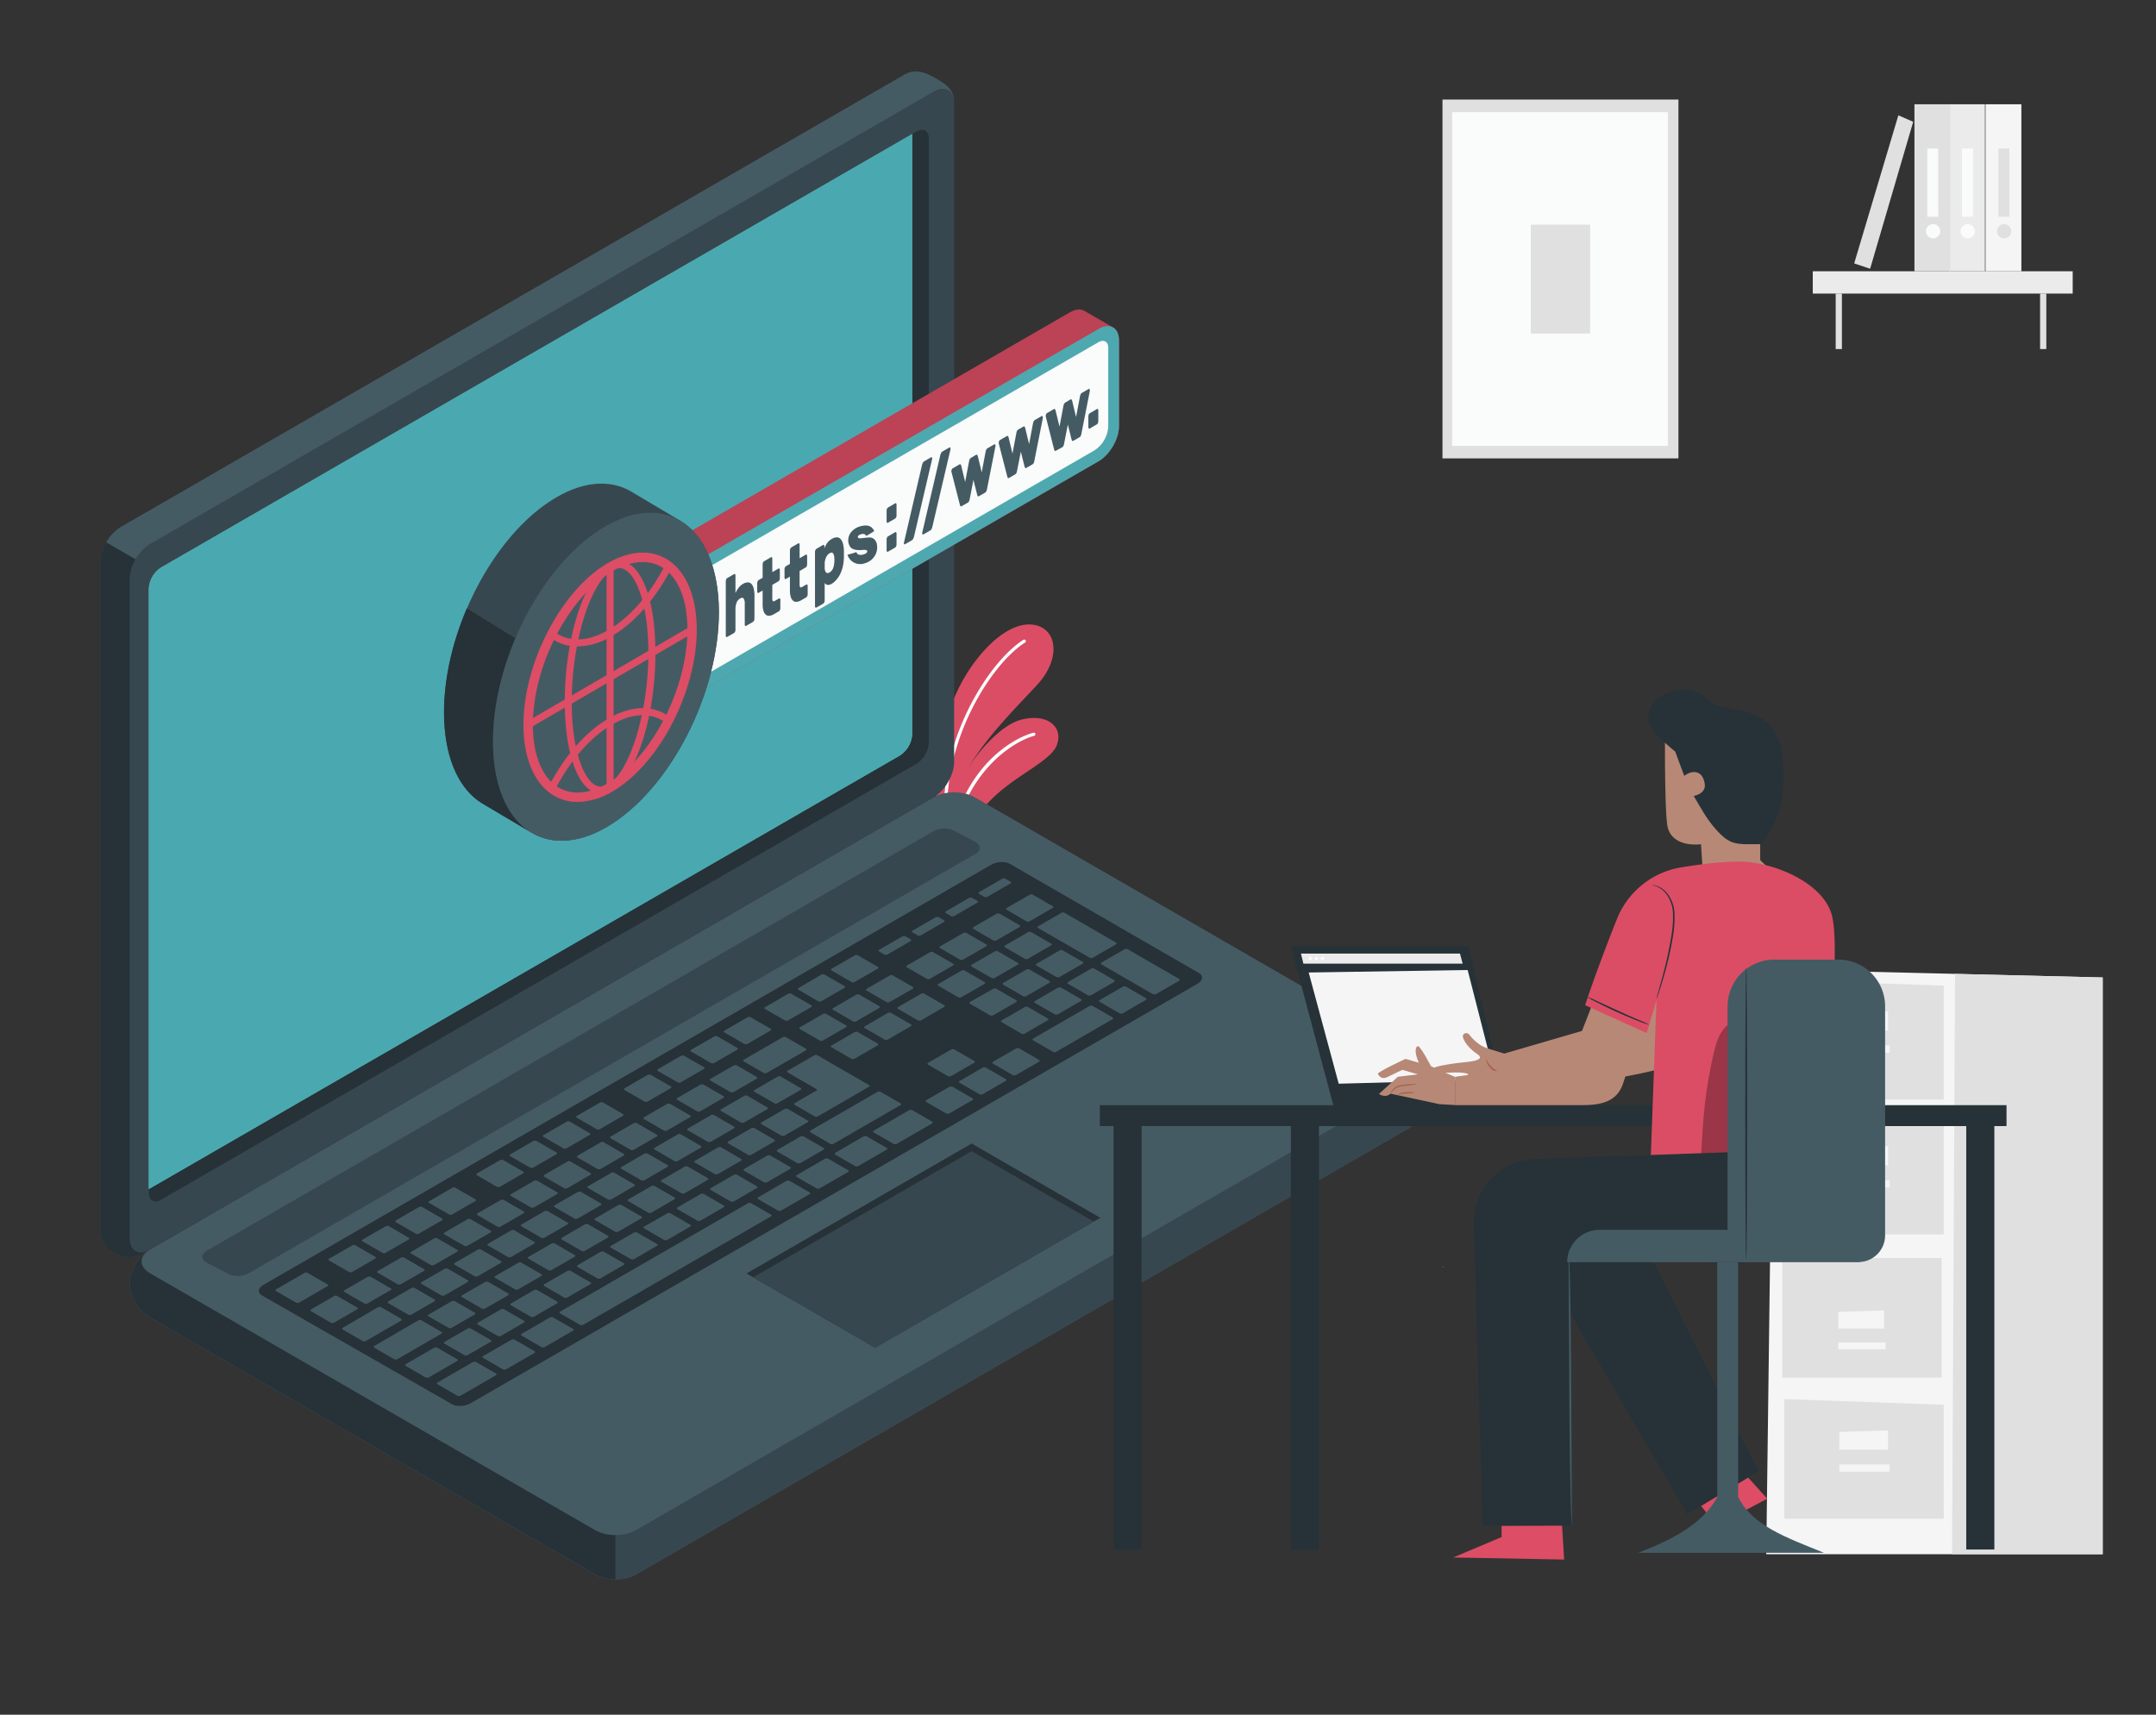 <svg id="Layer_1" data-name="Layer 1" xmlns="http://www.w3.org/2000/svg" viewBox="0 0 880 700"><rect x="0" y="0" width="880" height="700" fill="#333333" stroke="none"/><defs><style>.cls-1{fill:#e0e0e0;}.cls-2{fill:#fafbfb;}.cls-3{fill:#f5f5f5;}.cls-4{fill:#db4d65;}.cls-5{fill:#fff;}.cls-6{fill:#455b64;}.cls-7{fill:#37474f;}.cls-8{fill:#263238;}.cls-9{fill:#58c2b1;}.cls-10{fill:#4aa8b0;}.cls-11{fill:#dd4d65;}.cls-12{opacity:0.15;}.cls-13{fill:#4ea8b0;}.cls-14{fill:#ebebeb;}.cls-15{fill:#b78876;}.cls-16{fill:#aa6551;}.cls-17{opacity:0.3;}</style></defs><rect class="cls-1" x="563.68" y="65.73" width="146.49" height="96.31" transform="translate(523.04 750.81) rotate(-90)"/><rect class="cls-2" x="568.63" y="69.89" width="136.23" height="88.07" transform="translate(522.82 750.66) rotate(-90)"/><rect class="cls-1" x="614.7" y="101.81" width="44.44" height="24.23" transform="translate(523 750.85) rotate(-90)"/><polygon class="cls-3" points="723.99 395.78 720.92 634.48 858.25 634.48 858.25 399.04 723.99 395.78"/><polygon class="cls-1" points="797.98 397.58 796.76 634.48 858.25 634.48 858.25 399.04 797.98 397.58"/><polygon class="cls-1" points="728.31 400.08 728.31 448.9 793.36 448.9 793.36 402.39 728.31 400.08"/><polygon class="cls-3" points="750.74 413.51 750.74 420.72 770.64 420.72 770.64 412.86 750.74 413.51"/><rect class="cls-3" x="750.74" y="426.78" width="20.55" height="2.95"/><polygon class="cls-1" points="728.31 571.16 728.31 619.98 793.36 619.98 793.36 573.47 728.31 571.16"/><polygon class="cls-3" points="750.74 584.59 750.74 591.8 770.64 591.8 770.64 583.94 750.74 584.59"/><rect class="cls-3" x="750.74" y="597.87" width="20.55" height="2.95"/><polygon class="cls-1" points="728.31 455.12 728.31 503.94 793.36 503.94 793.36 457.42 728.31 455.12"/><polygon class="cls-3" points="750.74 468.55 750.74 475.76 770.64 475.76 770.64 467.89 750.74 468.55"/><rect class="cls-3" x="750.74" y="481.82" width="20.55" height="2.95"/><rect class="cls-1" x="727.46" y="513.57" width="65.05" height="48.82"/><polygon class="cls-3" points="750.33 535.58 750.33 542.36 769.04 542.36 769.04 534.96 750.33 535.58"/><rect class="cls-3" x="750.33" y="548.05" width="19.32" height="2.77"/><g id="Plants"><path class="cls-4" d="M423.51,279.37c-6.94,7.59-19.67,20.08-27.07,32.14a.41.41,0,0,0-.05.09c-2.89,4.73-5,9.39-5.53,13.66l-.52,7.71-3.17-1.83-.53-.31-1.31-.75h0a6.27,6.27,0,0,1-3.12-5.25c-.51-18.8,4.52-34.78,9.38-44.45,6.65-13.21,19.11-26.68,29.94-25.36C431.6,256.25,433.19,268.79,423.51,279.37Z"/><path class="cls-5" d="M418.4,262.31c-13.26,8.38-32.19,37.59-31.76,68.52l-1.31-.75c-.11-31.12,19-60.4,32.37-68.87a.65.65,0,0,1,.7,1.1Z"/><path class="cls-4" d="M431.37,304.15c-2.31,6.27-15.49,11.71-25.22,20.76a63.17,63.17,0,0,0-6.68,7.25,6.12,6.12,0,0,1-7.89,1.52h0l-1.16-.67-.08,0-3.17-1.83a64,64,0,0,1,9.22-19.54.41.41,0,0,1,.05-.09c6.44-9.34,14.39-16.09,19.94-17.62C427.29,290.89,434.14,296.62,431.37,304.15Z"/><path class="cls-5" d="M422.1,300.38c-8,2.25-23.41,12-30.52,33.3l-1.16-.67c7.21-21.59,22.56-31.41,31.33-33.88a.65.65,0,1,1,.35,1.25Z"/></g><g id="Laptop"><path class="cls-6" d="M52.9,524c0,5,3.74,11.19,8.34,13.85l181.65,104.9c4.61,2.66,12.08,2.66,16.69,0L579.44,458.05c4.6-2.66,8.34-8.86,8.34-13.85s-3.73-11.19-8.34-13.85L397.79,325.45c-4.61-2.66-12.08-2.66-16.69,0L61.24,510.12C56.64,512.78,52.9,519,52.9,524Z"/><path class="cls-7" d="M587.79,444.2c0,5-3.74,11.19-8.35,13.85L259.57,642.73a17.13,17.13,0,0,1-8.33,2V626.65a17,17,0,0,0,8.33-2L579.44,440c4-2.32,4.54-5.92,1.51-8.57C584.83,434.42,587.79,439.77,587.79,444.2Z"/><path class="cls-8" d="M251.24,626.66v18.06a17,17,0,0,1-8.34-2L61.24,537.83C56.64,535.17,52.9,529,52.9,524c0-4.68,3.29-10.43,7.49-13.32-3.74,2.68-3.45,6.61.85,9.1L242.9,624.66A17,17,0,0,0,251.24,626.66Z"/><path class="cls-7" d="M45.07,510.42c-4.07-2.88-4.08-6.71-4.08-12V229.59c0-5.32,3.74-11.79,8.35-14.45L369.19,30.47c4.61-2.66,8.86-.73,13.18,1.76s7.08,4.65,7.08,10V311c0,5.32-3.74,11.79-8.35,14.45L61.24,510.12C54.27,514.82,49.51,513.55,45.07,510.42Z"/><path class="cls-8" d="M61.24,510.13c-7,4.69-11.73,3.42-16.17.29-4.07-2.88-4.08-6.71-4.08-12V229.6a17.19,17.19,0,0,1,2.43-8.22l11.91,6.93a17,17,0,0,0-2.43,8.19V505.31C52.9,510.62,56.63,512.78,61.24,510.13Z"/><path class="cls-6" d="M389.45,42.2c0-5.31-3.74-7.47-8.35-4.82L61.24,222.06a16.93,16.93,0,0,0-5.9,6.24l-11.9-6.93h0a17.08,17.08,0,0,1,5.91-6.23L369.18,30.47c4.61-2.66,8.86-.74,13.18,1.76S389.45,36.89,389.45,42.2Z"/><path class="cls-8" d="M65.73,231.68l308.39-178c2.76-1.6,5-.3,5,2.89V303.12a11.08,11.08,0,0,1-5,8.67l-308.39,178c-2.76,1.6-5,.31-5-2.89V240.35A11.09,11.09,0,0,1,65.73,231.68Z"/><path class="cls-9" d="M65.73,231.68a11.09,11.09,0,0,0-5,8.67V485.41l306.58-177a11.08,11.08,0,0,0,5-8.67V54.73Z"/><path class="cls-10" d="M65.73,231.68a11.09,11.09,0,0,0-5,8.67V485.41l306.58-177a11.08,11.08,0,0,0,5-8.67V54.73Z"/><path class="cls-7" d="M84.33,510.61,381.23,339.2a9.21,9.21,0,0,1,8.34,0l8.64,4.54c2.31,1.33,2.31,3.49,0,4.82L101.27,519.94a9.24,9.24,0,0,1-8.35,0l-8.59-4.51C82,514.1,82,512,84.33,510.61Z"/><path class="cls-8" d="M107.62,524.46,404.51,353.05c2.31-1.33,5.72-1.52,7.63-.42l77.28,44.62c1.9,1.1,1.58,3.07-.72,4.4L192.14,572.83c-2.3,1.33-5.72,1.52-7.63.43l-77.6-44.41C105,527.76,105.31,525.79,107.62,524.46Z"/><path class="cls-6" d="M362.43,424.34l9.3-5.36c.39-.23.45-.57.13-.76l-8.2-4.73a1.46,1.46,0,0,0-1.3.07l-9.3,5.37c-.39.23-.45.56-.13.75l8.2,4.74A1.47,1.47,0,0,0,362.43,424.34Zm-13-18.22-9.3,5.37c-.39.22-.45.56-.12.75l8.2,4.73a1.47,1.47,0,0,0,1.3-.07l9.29-5.37c.4-.23.46-.57.13-.75l-8.2-4.74A1.47,1.47,0,0,0,349.46,406.12Zm-30,17.34-15.73,9.08c-.4.23-.46.57-.13.75l8.2,4.74a1.47,1.47,0,0,0,1.3-.08l15.73-9.08c.39-.23.45-.57.13-.75l-8.2-4.74A1.47,1.47,0,0,0,319.43,423.46Zm16.44-9.5-9.29,5.37c-.4.23-.45.56-.13.75l8.2,4.73a1.43,1.43,0,0,0,1.3-.07l9.3-5.37c.39-.23.45-.56.13-.75l-8.21-4.73A1.43,1.43,0,0,0,335.87,414ZM299.41,435l-9.3,5.36c-.4.23-.45.57-.13.76l8.2,4.73a1.47,1.47,0,0,0,1.3-.07l9.3-5.37c.39-.23.45-.57.13-.75l-8.2-4.74A1.47,1.47,0,0,0,299.41,435Zm-13.59,7.84-9.3,5.37c-.39.23-.45.56-.13.75l8.2,4.73a1.45,1.45,0,0,0,1.31-.07l9.29-5.37c.4-.23.45-.56.13-.75l-8.2-4.73A1.43,1.43,0,0,0,285.82,442.86Zm34.45,20.72,9.29-5.37c.4-.23.46-.57.13-.75l-8.2-4.74a1.47,1.47,0,0,0-1.3.08l-9.29,5.37c-.4.22-.46.56-.13.75l8.2,4.73A1.47,1.47,0,0,0,320.27,463.58Zm-13.59,7.84,9.3-5.37c.39-.23.45-.56.13-.75l-8.2-4.73a1.43,1.43,0,0,0-1.3.07l-9.3,5.37c-.4.23-.45.56-.13.75l8.2,4.73A1.43,1.43,0,0,0,306.68,471.42Zm-13.59,7.84,9.3-5.36c.4-.23.45-.57.13-.75l-8.2-4.74a1.44,1.44,0,0,0-1.3.08l-9.3,5.36c-.39.23-.45.57-.13.75l8.2,4.74A1.44,1.44,0,0,0,293.09,479.26Zm-13.58,7.85,9.29-5.37c.4-.23.46-.56.13-.75l-8.2-4.73a1.43,1.43,0,0,0-1.3.07l-9.29,5.37c-.4.23-.46.56-.13.75l8.2,4.73A1.43,1.43,0,0,0,279.51,487.11Zm69.34-54.92,9.29-5.37c.4-.23.45-.57.13-.75l-8.2-4.74a1.47,1.47,0,0,0-1.3.08l-9.29,5.36c-.4.23-.46.57-.14.76l8.2,4.73A1.49,1.49,0,0,0,348.85,432.19Zm-15,23.54,20.74-12c.4-.23.45-.56.13-.75l-21.1-12.18a1.47,1.47,0,0,0-1.3.07l-10.72,6.2c-.4.22-.45.56-.13.75l11.72,6.77c.33.18.27.52-.13.75l-8.58,4.95c-.39.23-.45.57-.13.75l8.2,4.74A1.47,1.47,0,0,0,333.85,455.73Zm-61.62-5-9.29,5.36c-.4.23-.46.57-.13.75l8.2,4.74a1.47,1.47,0,0,0,1.3-.08l9.29-5.36c.4-.23.46-.57.13-.75l-8.2-4.74A1.44,1.44,0,0,0,272.23,450.71Zm-13.58,7.84-9.3,5.37c-.39.23-.45.56-.13.75l8.2,4.73a1.43,1.43,0,0,0,1.3-.07L268,464c.39-.23.45-.56.13-.75l-8.2-4.73A1.43,1.43,0,0,0,258.65,458.55ZM183.1,542.09a1.46,1.46,0,0,0,1.3-.07l9.3-5.37c.39-.23.45-.57.13-.75l-8.2-4.74a1.47,1.47,0,0,0-1.3.08l-9.3,5.37c-.39.22-.45.56-.13.75ZM150,521.3l-9.3,5.37c-.39.23-.45.56-.13.75l8.2,4.73a1.43,1.43,0,0,0,1.3-.07l9.3-5.37c.39-.23.45-.56.13-.75l-8.2-4.73A1.43,1.43,0,0,0,150,521.3Zm16.67,15.41a1.46,1.46,0,0,0,1.3-.07l9.3-5.37c.39-.23.45-.57.13-.75l-8.2-4.74a1.47,1.47,0,0,0-1.3.08l-9.3,5.36c-.39.23-.45.57-.13.76Zm37.82,8.62,9.3-5.36c.39-.23.45-.57.13-.75l-8.2-4.74a1.44,1.44,0,0,0-1.3.08l-9.3,5.36c-.39.23-.45.57-.13.75l8.2,4.74A1.47,1.47,0,0,0,204.45,545.33Zm-14.89,7.92a1.43,1.43,0,0,0,1.3-.07l9.3-5.37c.4-.23.45-.56.13-.75l-8.2-4.73a1.43,1.43,0,0,0-1.3.07l-9.3,5.37c-.39.23-.45.56-.13.75Zm-26-39.79-9.29,5.36c-.4.23-.46.57-.13.76l8.2,4.73a1.47,1.47,0,0,0,1.3-.07l9.29-5.37c.4-.23.46-.57.13-.75l-8.2-4.74A1.47,1.47,0,0,0,163.54,513.46Zm67.93-39.22-9.29,5.36c-.4.23-.45.57-.13.76l8.2,4.73a1.47,1.47,0,0,0,1.3-.07l9.3-5.37c.39-.23.45-.57.13-.75l-8.21-4.74A1.47,1.47,0,0,0,231.47,474.24Zm-54.34,31.37-9.3,5.37c-.39.23-.45.57-.13.75l8.2,4.74a1.47,1.47,0,0,0,1.3-.08l9.3-5.37c.4-.22.45-.56.13-.75l-8.2-4.73A1.47,1.47,0,0,0,177.13,505.61Zm67.93-39.22-9.3,5.37c-.39.23-.45.57-.12.75l8.2,4.74a1.47,1.47,0,0,0,1.3-.08l9.29-5.37c.4-.22.45-.56.13-.75l-8.2-4.73A1.47,1.47,0,0,0,245.06,466.39Zm-27.17,15.69-9.3,5.37c-.39.23-.45.56-.13.75l8.2,4.73a1.43,1.43,0,0,0,1.3-.07l9.3-5.37c.39-.23.45-.56.13-.75l-8.2-4.73A1.43,1.43,0,0,0,217.89,482.08Zm-13.59,7.85L195,495.29c-.4.23-.46.57-.13.75l8.2,4.74a1.44,1.44,0,0,0,1.3-.08l9.29-5.36c.4-.23.46-.57.13-.75l-8.2-4.74A1.44,1.44,0,0,0,204.3,489.93Zm-13.58,7.84-9.3,5.37c-.4.23-.45.56-.13.75l8.2,4.73a1.43,1.43,0,0,0,1.3-.07l9.3-5.37c.39-.23.45-.56.13-.75L192,497.7A1.43,1.43,0,0,0,190.72,497.77Zm61.62,5,9.29-5.37c.4-.23.45-.57.13-.75l-8.2-4.74a1.47,1.47,0,0,0-1.3.08l-9.3,5.37c-.39.22-.45.56-.12.75l8.19,4.73A1.49,1.49,0,0,0,252.34,502.8Zm127.15-114-9.29,5.37c-.4.22-.45.56-.13.75l8.2,4.73a1.47,1.47,0,0,0,1.3-.07l9.3-5.37c.39-.23.45-.56.12-.75l-8.2-4.74A1.47,1.47,0,0,0,379.49,388.78Zm-16.44,9.49-9.3,5.37c-.39.23-.45.57-.13.75l8.2,4.74a1.47,1.47,0,0,0,1.3-.08l9.3-5.36c.39-.23.45-.57.13-.76l-8.2-4.73A1.46,1.46,0,0,0,363.05,398.27Zm30-17.33-9.3,5.36c-.39.23-.45.57-.13.75l8.2,4.74a1.47,1.47,0,0,0,1.3-.08l9.3-5.36c.4-.23.45-.57.13-.76l-8.2-4.73A1.44,1.44,0,0,0,393.08,380.94Zm-75.7,69.41,9.3-5.37c.39-.22.45-.56.13-.75l-8.2-4.73a1.46,1.46,0,0,0-1.3.07l-9.3,5.37c-.39.23-.45.56-.13.75l8.2,4.74A1.47,1.47,0,0,0,317.38,450.35ZM408,373a1.43,1.43,0,0,0-1.3.07l-9.3,5.37c-.39.23-.45.56-.13.75l8.2,4.73a1.43,1.43,0,0,0,1.3-.07l9.3-5.37c.39-.23.45-.56.13-.75ZM265.92,495l9.3-5.36c.39-.23.45-.57.13-.76l-8.2-4.73a1.46,1.46,0,0,0-1.3.07l-9.3,5.37c-.39.23-.45.57-.13.75l8.2,4.74A1.47,1.47,0,0,0,265.92,495Zm166.61-96.19,9.3-5.37c.39-.23.45-.56.13-.75l-8.2-4.73a1.43,1.43,0,0,0-1.3.07l-9.3,5.37c-.39.23-.45.56-.13.75l8.2,4.73A1.43,1.43,0,0,0,432.53,398.76Zm-26.48.4,9.3-5.37c.39-.23.45-.56.13-.75l-8.2-4.73a1.43,1.43,0,0,0-1.3.07l-9.3,5.37c-.4.23-.45.56-.13.75l8.2,4.73A1.43,1.43,0,0,0,406.05,399.16Zm14.81-18.7a1.44,1.44,0,0,0-1.3.08l-9.29,5.36c-.4.23-.46.57-.13.75l8.2,4.74a1.44,1.44,0,0,0,1.3-.08l9.29-5.36c.4-.23.46-.57.13-.75Zm2.86-1.65L444.82,391a1.47,1.47,0,0,0,1.3-.07l9.3-5.37c.39-.23.45-.57.13-.75l-21.1-12.18a1.43,1.43,0,0,0-1.3.07l-9.3,5.37C423.46,378.29,423.4,378.62,423.72,378.81Zm-31.33,17.42-9.3,5.36c-.39.23-.45.57-.13.75l8.2,4.74a1.49,1.49,0,0,0,1.31-.08l9.29-5.36c.4-.23.45-.57.13-.76l-8.2-4.73A1.44,1.44,0,0,0,392.39,396.23Zm-102.26,59-9.29,5.37c-.4.23-.45.56-.13.75l8.2,4.73a1.43,1.43,0,0,0,1.3-.07l9.3-5.37c.39-.23.45-.56.12-.75l-8.19-4.73A1.45,1.45,0,0,0,290.13,455.26Zm127.52-48.58a1.47,1.47,0,0,0,1.3-.08l9.29-5.36c.4-.23.46-.57.13-.75l-8.2-4.74a1.44,1.44,0,0,0-1.3.08l-9.29,5.36c-.4.23-.46.57-.13.75ZM303.72,447.42l-9.29,5.36c-.4.23-.46.57-.13.76l8.2,4.73a1.47,1.47,0,0,0,1.3-.07l9.29-5.37c.4-.23.46-.57.13-.75l-8.2-4.74A1.47,1.47,0,0,0,303.72,447.42Zm-107,86.83a1.47,1.47,0,0,0,1.3-.08l9.3-5.36c.39-.23.45-.57.13-.76l-8.2-4.73a1.46,1.46,0,0,0-1.3.07l-9.3,5.37c-.4.23-.45.57-.13.75ZM181.44,518l-9.29,5.37c-.4.23-.45.57-.13.75l8.2,4.74a1.47,1.47,0,0,0,1.3-.08l9.3-5.37c.39-.22.45-.56.12-.75l-8.19-4.73A1.49,1.49,0,0,0,181.44,518Zm30.14,8.32,9.29-5.37c.4-.23.46-.56.13-.75l-8.2-4.73a1.43,1.43,0,0,0-1.3.07l-9.29,5.37c-.4.23-.46.56-.13.75l8.2,4.73A1.43,1.43,0,0,0,211.58,526.33Zm13.58-7.84,9.3-5.37c.39-.23.45-.57.13-.75l-8.2-4.74a1.47,1.47,0,0,0-1.3.08l-9.3,5.36c-.39.23-.45.57-.13.75l8.2,4.74A1.46,1.46,0,0,0,225.16,518.49Zm13.59-7.85,9.3-5.37c.39-.23.45-.56.13-.75L240,499.79a1.43,1.43,0,0,0-1.3.07l-9.29,5.37c-.4.23-.45.56-.13.75l8.2,4.73A1.43,1.43,0,0,0,238.75,510.64ZM195,510.17l-9.3,5.37c-.39.22-.45.56-.13.75l8.21,4.73a1.43,1.43,0,0,0,1.3-.07l9.29-5.37c.4-.23.45-.56.13-.75l-8.2-4.73A1.43,1.43,0,0,0,195,510.17Zm13.59-7.84-9.3,5.36c-.39.23-.45.57-.13.75l8.2,4.74a1.44,1.44,0,0,0,1.3-.08l9.3-5.36c.39-.23.45-.57.13-.75l-8.2-4.74A1.44,1.44,0,0,0,208.62,502.33ZM263,471l-9.29,5.37c-.4.22-.46.56-.13.75l8.2,4.73a1.43,1.43,0,0,0,1.3-.07l9.29-5.37c.4-.23.46-.56.13-.75l-8.2-4.73A1.43,1.43,0,0,0,263,471Zm-13.58,7.84-9.3,5.37c-.39.23-.45.57-.13.75l8.2,4.74a1.47,1.47,0,0,0,1.3-.08l9.3-5.37c.39-.22.45-.56.13-.75l-8.2-4.73A1.46,1.46,0,0,0,249.38,478.79Zm27.17-15.68-9.3,5.36c-.39.23-.45.57-.13.75l8.2,4.74a1.47,1.47,0,0,0,1.3-.08l9.3-5.36c.39-.23.45-.57.13-.75l-8.2-4.74A1.44,1.44,0,0,0,276.55,463.11ZM222.2,494.48l-9.29,5.37c-.4.23-.46.56-.13.75l8.2,4.73a1.43,1.43,0,0,0,1.3-.07l9.29-5.37c.4-.23.46-.56.13-.75l-8.2-4.73A1.43,1.43,0,0,0,222.2,494.48Zm13.59-7.84-9.3,5.36c-.39.23-.45.57-.13.76l8.2,4.73a1.46,1.46,0,0,0,1.3-.07l9.3-5.37c.4-.23.45-.57.13-.75l-8.2-4.74A1.47,1.47,0,0,0,235.79,486.64ZM218,537.49l9.29-5.37c.4-.23.46-.56.13-.75l-8.2-4.73a1.43,1.43,0,0,0-1.3.07l-9.29,5.37c-.4.23-.46.56-.13.75l8.2,4.73A1.43,1.43,0,0,0,218,537.49Zm-72.17-3.68-8.2-4.74a1.44,1.44,0,0,0-1.3.08l-9.3,5.36c-.39.23-.45.57-.13.75l8.2,4.74a1.46,1.46,0,0,0,1.31-.08l9.29-5.36C146.14,534.33,146.19,534,145.87,533.81Zm17.9,4.55-8.2-4.73a1.43,1.43,0,0,0-1.3.07L140,542c-.4.23-.45.56-.13.75l8.2,4.73a1.43,1.43,0,0,0,1.3-.07l14.3-8.26C164,538.88,164.1,538.55,163.77,538.36Zm-30-14-8.2-4.73a1.43,1.43,0,0,0-1.3.07l-11.44,6.61c-.4.22-.46.56-.13.75l8.2,4.73a1.47,1.47,0,0,0,1.3-.07l11.44-6.61C134.07,524.88,134.12,524.55,133.8,524.36Zm8.77-5.07a1.43,1.43,0,0,0,1.3-.07l9.3-5.37c.39-.22.45-.56.13-.75l-8.2-4.73a1.46,1.46,0,0,0-1.3.07l-9.3,5.37c-.4.23-.45.56-.13.75Zm37.67,24.45L172,539a1.47,1.47,0,0,0-1.3.07L152.87,549.4c-.4.23-.46.57-.13.76l8.2,4.73a1.47,1.47,0,0,0,1.3-.07l17.87-10.33C180.51,544.27,180.57,543.93,180.24,543.74Zm6.46,11.16-8.2-4.73a1.47,1.47,0,0,0-1.3.07l-11.44,6.61c-.39.23-.45.56-.13.75l8.2,4.74a1.47,1.47,0,0,0,1.3-.08l11.44-6.61C187,555.43,187,555.09,186.7,554.9ZM243.59,461a1.43,1.43,0,0,0,1.3-.07l9.29-5.37c.4-.23.46-.56.13-.75l-8.2-4.73a1.43,1.43,0,0,0-1.3.07l-9.29,5.37c-.4.23-.46.56-.13.75Zm-27.18,15.69a1.46,1.46,0,0,0,1.3-.07l9.3-5.37c.39-.23.45-.56.13-.75l-8.2-4.73a1.43,1.43,0,0,0-1.3.07l-9.3,5.37c-.39.22-.45.56-.13.75Zm-60.25,34.79a1.47,1.47,0,0,0,1.3-.07l9.29-5.37c.4-.23.46-.57.13-.75l-8.2-4.74a1.47,1.47,0,0,0-1.3.08L148.09,506c-.4.22-.46.56-.13.75ZM230,468.82a1.47,1.47,0,0,0,1.3-.08l9.3-5.36c.39-.23.45-.57.13-.76l-8.2-4.73a1.44,1.44,0,0,0-1.3.08l-9.3,5.36c-.4.23-.45.57-.13.75Zm-27.17,15.69a1.47,1.47,0,0,0,1.3-.08l9.29-5.37c.4-.22.46-.56.13-.75l-8.2-4.73a1.47,1.47,0,0,0-1.3.07L194.76,479c-.4.23-.46.57-.13.75ZM194.26,556a1.47,1.47,0,0,0-1.3.08l-14.3,8.26c-.4.22-.45.56-.13.75l8.2,4.73a1.47,1.47,0,0,0,1.3-.07l14.3-8.26c.4-.23.45-.57.13-.75Zm-10.93-60.2a1.43,1.43,0,0,0,1.3-.07l9.3-5.37c.39-.23.45-.56.13-.75l-8.2-4.73a1.45,1.45,0,0,0-1.31.07l-9.29,5.37c-.4.23-.45.56-.13.75Zm-13.59,7.85a1.47,1.47,0,0,0,1.3-.08l9.3-5.36c.39-.23.45-.57.13-.76l-8.2-4.73a1.47,1.47,0,0,0-1.3.07l-9.3,5.37c-.39.23-.45.57-.13.75Zm276.22-93a1.47,1.47,0,0,0-1.3.08l-22.88,13.21c-.39.23-.45.56-.13.75l8.2,4.73a1.43,1.43,0,0,0,1.3-.07L454,416.13c.4-.23.46-.57.13-.75Zm-30,17.34a1.44,1.44,0,0,0-1.3.08l-9.3,5.36c-.39.23-.45.57-.12.75l8.19,4.74a1.49,1.49,0,0,0,1.31-.08l9.29-5.36c.4-.23.45-.57.13-.75ZM231.62,529.65l9.3-5.37c.39-.23.45-.57.13-.75l-8.2-4.74a1.47,1.47,0,0,0-1.3.08l-9.3,5.36c-.39.23-.45.57-.13.76l8.2,4.73A1.46,1.46,0,0,0,231.62,529.65Zm157.14-86a1.46,1.46,0,0,0-1.3.07l-9.3,5.37c-.39.23-.45.57-.13.75l8.2,4.74a1.47,1.47,0,0,0,1.3-.08l9.3-5.37c.39-.22.45-.56.13-.75Zm70.79-40.87a1.43,1.43,0,0,0-1.3.07l-9.3,5.37c-.39.23-.45.56-.13.75l8.2,4.73a1.43,1.43,0,0,0,1.3-.07l9.3-5.37c.4-.23.45-.56.13-.75Zm21.79-3.11-21.1-12.18a1.47,1.47,0,0,0-1.3.07l-9.3,5.37c-.39.23-.45.56-.13.75l21.1,12.18a1.47,1.47,0,0,0,1.3-.07l9.3-5.37C481.6,400.21,481.66,399.87,481.34,399.69ZM338,473a1.44,1.44,0,0,0-1.3.08l-11.44,6.6c-.4.23-.46.57-.13.75l8.2,4.74a1.47,1.47,0,0,0,1.3-.08l11.44-6.6c.39-.23.45-.57.13-.75Zm34.32-19.82a1.47,1.47,0,0,0-1.3.08l-14.3,8.26c-.39.22-.45.56-.13.75l8.2,4.73a1.47,1.47,0,0,0,1.3-.07l14.3-8.26c.4-.23.46-.56.13-.75Zm-65.78,38a1.43,1.43,0,0,0-1.3.07L228.71,535.4c-.39.22-.45.56-.13.75l8.2,4.73a1.43,1.43,0,0,0,1.3-.07l76.52-44.18c.39-.23.45-.56.13-.75ZM225.72,537.8a1.43,1.43,0,0,0-1.3.07L213,544.48c-.39.23-.45.56-.13.75l8.2,4.73a1.43,1.43,0,0,0,1.3-.07l11.44-6.61c.4-.22.46-.56.13-.75Zm96.54-55.74a1.47,1.47,0,0,0-1.3.08l-11.44,6.6c-.4.23-.46.57-.13.76l8.2,4.73a1.47,1.47,0,0,0,1.3-.07l11.44-6.61c.39-.23.45-.56.13-.75ZM210,546.88a1.44,1.44,0,0,0-1.3.08l-11.44,6.6c-.4.23-.45.57-.13.75l8.2,4.74a1.47,1.47,0,0,0,1.3-.08l11.44-6.6c.4-.23.45-.57.13-.76Zm143.73-83a1.47,1.47,0,0,0-1.3.07L341,470.58c-.4.23-.45.56-.13.75l8.2,4.73a1.43,1.43,0,0,0,1.3-.07l11.44-6.61c.4-.22.45-.56.13-.75Zm48.62-28.07a1.43,1.43,0,0,0-1.3.07l-9.29,5.37c-.4.23-.45.56-.13.75l8.2,4.73a1.43,1.43,0,0,0,1.3-.07l9.3-5.37c.39-.23.45-.56.12-.75Zm29.5-21.78,9.3-5.37c.39-.23.45-.56.13-.75l-8.2-4.73a1.43,1.43,0,0,0-1.3.07l-9.3,5.37c-.39.23-.45.56-.13.75l8.2,4.73A1.43,1.43,0,0,0,431.84,414.05ZM376,416.5l9.29-5.37c.4-.23.46-.56.13-.75l-8.2-4.73a1.43,1.43,0,0,0-1.3.07l-9.29,5.37c-.4.23-.46.56-.13.75l8.2,4.73A1.43,1.43,0,0,0,376,416.5Zm-35.71,50.39,27.18-15.69c.39-.22.45-.56.13-.75l-8.2-4.73a1.46,1.46,0,0,0-1.3.07l-27.18,15.69c-.39.23-.45.57-.13.75L339,467A1.47,1.47,0,0,0,340.31,466.89ZM417,422a1.47,1.47,0,0,0,1.3-.08l9.29-5.36c.4-.23.46-.57.13-.76l-8.2-4.73a1.44,1.44,0,0,0-1.3.08l-9.3,5.36c-.39.23-.45.57-.12.75Zm-11.6-7.52,9.3-5.37c.39-.23.45-.56.13-.75l-8.2-4.73a1.43,1.43,0,0,0-1.3.07L396,409c-.4.23-.45.56-.13.75l8.2,4.73A1.43,1.43,0,0,0,405.36,414.45Zm-78.63,60.29,9.29-5.37c.4-.23.46-.56.13-.75l-8.2-4.74a1.47,1.47,0,0,0-1.3.08l-9.29,5.37c-.4.22-.46.56-.13.75l8.2,4.73A1.43,1.43,0,0,0,326.73,474.74Zm60.19-35.43a1.47,1.47,0,0,0,1.3-.08l9.3-5.36c.39-.23.45-.57.13-.76l-8.2-4.73a1.47,1.47,0,0,0-1.3.07l-9.3,5.37c-.39.23-.45.57-.13.75ZM258.8,514l9.29-5.37c.4-.23.45-.56.13-.75l-8.2-4.73a1.43,1.43,0,0,0-1.3.07l-9.3,5.37c-.39.22-.45.56-.13.75L257.5,514A1.43,1.43,0,0,0,258.8,514Zm13.58-7.85,9.3-5.36c.39-.23.45-.57.13-.75l-8.2-4.74a1.44,1.44,0,0,0-1.3.08L263,500.7c-.39.23-.45.57-.13.75l8.2,4.74A1.47,1.47,0,0,0,272.38,506.11ZM245.21,521.8l9.3-5.37c.39-.22.45-.56.12-.75L246.44,511a1.49,1.49,0,0,0-1.31.07l-9.29,5.37c-.4.23-.45.57-.13.75l8.2,4.74A1.47,1.47,0,0,0,245.21,521.8Zm54.34-31.37,9.3-5.37c.4-.23.45-.57.13-.75l-8.2-4.74a1.47,1.47,0,0,0-1.3.08l-9.3,5.36c-.39.23-.45.57-.13.76l8.2,4.73A1.46,1.46,0,0,0,299.55,490.43ZM286,498.27l9.29-5.37c.4-.23.46-.56.13-.75l-8.2-4.73a1.43,1.43,0,0,0-1.3.07l-9.29,5.37c-.4.23-.46.56-.13.75l8.2,4.73A1.43,1.43,0,0,0,286,498.27Zm27.17-15.69,9.3-5.37c.39-.22.45-.56.13-.75l-8.2-4.73a1.46,1.46,0,0,0-1.3.07l-9.3,5.37c-.4.23-.45.56-.13.75l8.2,4.74A1.47,1.47,0,0,0,313.14,482.58ZM388.21,374a1.49,1.49,0,0,0,1.31-.08l9.29-5.36c.4-.23.45-.57.13-.75l-2.18-1.27a1.47,1.47,0,0,0-1.3.08l-9.3,5.37c-.39.22-.45.56-.13.75Zm-67.78,42.61a1.47,1.47,0,0,0,1.3-.08l9.3-5.36c.39-.23.45-.57.13-.76l-8.2-4.73a1.47,1.47,0,0,0-1.3.07l-9.3,5.37c-.39.23-.45.57-.13.75Zm27.18-15.69a1.42,1.42,0,0,0,1.29-.08l9.3-5.36c.4-.23.45-.57.13-.75l-8.2-4.74a1.44,1.44,0,0,0-1.3.08l-9.3,5.36c-.39.23-.45.57-.13.75Zm-43.77,25.26a1.43,1.43,0,0,0,1.3-.07l9.3-5.37c.39-.22.45-.56.13-.75l-8.2-4.73a1.43,1.43,0,0,0-1.3.07l-9.3,5.37c-.39.23-.45.56-.13.75ZM334,408.76a1.43,1.43,0,0,0,1.3-.07l9.3-5.37c.39-.23.45-.56.12-.75l-8.2-4.73a1.43,1.43,0,0,0-1.3.07L326,403.28c-.4.23-.46.56-.13.75Zm-57.35,33.11a1.43,1.43,0,0,0,1.3-.07l9.3-5.37c.39-.23.45-.56.13-.75L279.2,431a1.45,1.45,0,0,0-1.31.07l-9.29,5.37c-.4.23-.45.56-.13.75ZM290.26,434a1.44,1.44,0,0,0,1.3-.08l9.29-5.36c.4-.23.46-.57.13-.75l-8.2-4.74a1.44,1.44,0,0,0-1.3.08l-9.29,5.36c-.4.23-.46.57-.13.75ZM361,389.69a1.47,1.47,0,0,0,1.3-.08l9.3-5.37c.39-.22.45-.56.13-.75l-2.18-1.26a1.47,1.47,0,0,0-1.3.08l-9.3,5.37c-.4.22-.45.56-.13.75Zm40.76-23.54a1.43,1.43,0,0,0,1.3-.07l9.3-5.37c.39-.23.45-.56.13-.75l-2.19-1.26a1.44,1.44,0,0,0-1.3.08l-9.29,5.36c-.4.23-.46.57-.13.75Zm17.23,10a1.44,1.44,0,0,0,1.3-.08l9.29-5.36c.4-.23.46-.57.13-.75l-8.2-4.74a1.44,1.44,0,0,0-1.3.08L411,370.61c-.4.23-.46.57-.13.75Zm26.4,30.11,9.29-5.37c.4-.23.46-.57.13-.75l-8.2-4.74a1.47,1.47,0,0,0-1.3.08l-9.29,5.36c-.4.23-.45.57-.13.75l8.2,4.74A1.47,1.47,0,0,0,445.43,406.21Zm-70.8-24.37a1.43,1.43,0,0,0,1.3-.07l9.3-5.37c.39-.23.45-.56.12-.75l-2.18-1.26a1.47,1.47,0,0,0-1.3.07l-9.29,5.37c-.4.23-.46.57-.13.75ZM263.08,449.72a1.47,1.47,0,0,0,1.3-.08l9.3-5.36c.39-.23.45-.57.13-.76l-8.2-4.73a1.47,1.47,0,0,0-1.3.07l-9.3,5.37c-.39.23-.45.57-.13.75Z"/><polygon class="cls-8" points="304.68 519.88 306.59 520.98 357.21 550.2 447.25 498.22 449.12 497.15 396.59 466.83 304.68 519.88"/><polygon class="cls-7" points="446.41 498.7 396.59 469.96 307.43 521.46 357.21 550.2 446.41 498.7"/></g><g id="Www"><g id="www-2" data-name="www"><path class="cls-11" d="M456.73,139.06c0-2.64-.91-4.5-2.4-5.37s-10.23-5.92-11.75-6.78-3.57-.73-5.86.59L273.47,221.76v54l11.7,6.75,163.25-94.25c4.59-2.65,8.32-9.1,8.32-14.4Z"/><path class="cls-12" d="M456.73,139.06c0-2.64-.91-4.5-2.4-5.37s-10.23-5.92-11.75-6.78-3.57-.73-5.86.59L273.47,221.76v54l11.7,6.75,163.25-94.25c4.59-2.65,8.32-9.1,8.32-14.4Z"/><path class="cls-13" d="M448.42,134.26c4.59-2.66,8.31-.51,8.32,4.8v34.83c0,5.3-3.73,11.75-8.32,14.4L285.17,282.54v-54Z"/><path class="cls-2" d="M446.75,183.84a12.44,12.44,0,0,0,5.6-9.71V142c0-2.53-1.8-3.57-4-2.3L288.45,232v43.26Z"/><path class="cls-6" d="M307.93,252.64a1.71,1.71,0,0,1-.18.74,1.11,1.11,0,0,1-.42.51l-2.76,1.59a.31.31,0,0,1-.42,0,.74.74,0,0,1-.17-.54v-8.54a3.5,3.5,0,0,0-.46-2.06c-.31-.4-.79-.42-1.45,0a3.28,3.28,0,0,0-1.43,1.71,7,7,0,0,0-.45,2.58v8.54a1.72,1.72,0,0,1-.18.75,1.21,1.21,0,0,1-.41.51L296.83,260a.29.29,0,0,1-.41,0,.7.7,0,0,1-.18-.54V237.24a1.68,1.68,0,0,1,.18-.74,1,1,0,0,1,.41-.51l2.77-1.6a.32.32,0,0,1,.41,0,.7.7,0,0,1,.18.54v7.19a10,10,0,0,1,1.16-2,5.73,5.73,0,0,1,1.82-1.7,4.31,4.31,0,0,1,1.93-.66,1.93,1.93,0,0,1,1.5.53,3.85,3.85,0,0,1,1,1.83,12.08,12.08,0,0,1,.36,3.24Z"/><path class="cls-6" d="M315.23,244.28a1.93,1.93,0,0,0,.21,1.07c.15.2.39.2.73,0l1.75-1a.33.33,0,0,1,.42,0,.73.73,0,0,1,.17.54v3.41a1.63,1.63,0,0,1-.17.74,1.2,1.2,0,0,1-.42.52l-2.08,1.2a4.19,4.19,0,0,1-1.87.62,2,2,0,0,1-1.44-.48,3.46,3.46,0,0,1-.92-1.56,8.75,8.75,0,0,1-.33-2.6v-5.67l-1.62.94a.33.33,0,0,1-.42,0,.73.73,0,0,1-.17-.54v-3.41a1.63,1.63,0,0,1,.17-.74,1.2,1.2,0,0,1,.42-.52l1.62-.93v-5.5a1.86,1.86,0,0,1,.17-.75,1.23,1.23,0,0,1,.42-.51l2.76-1.59a.33.33,0,0,1,.42,0,.7.7,0,0,1,.18.54v5.5l2.47-1.43a.33.33,0,0,1,.42,0,.7.7,0,0,1,.18.54v3.41a1.68,1.68,0,0,1-.18.74,1.11,1.11,0,0,1-.42.51l-2.47,1.43Z"/><path class="cls-6" d="M326.37,238.59a1.83,1.83,0,0,0,.22,1.07c.14.2.39.2.72,0l1.76-1a.32.32,0,0,1,.41,0,.73.73,0,0,1,.18.54v3.41a1.65,1.65,0,0,1-.18.74,1.19,1.19,0,0,1-.41.52l-2.09,1.2a4,4,0,0,1-1.87.62,2,2,0,0,1-1.44-.48,3.46,3.46,0,0,1-.92-1.56,8.75,8.75,0,0,1-.33-2.6V235.4l-1.62.94a.33.33,0,0,1-.42,0,.74.74,0,0,1-.17-.54v-3.41a1.78,1.78,0,0,1,.17-.74,1.11,1.11,0,0,1,.42-.51l1.62-.94v-5.5a1.65,1.65,0,0,1,.18-.74,1.19,1.19,0,0,1,.41-.52l2.77-1.59a.31.31,0,0,1,.41,0,.7.7,0,0,1,.18.54v5.5l2.48-1.43a.31.31,0,0,1,.41,0,.7.7,0,0,1,.18.54v3.41a1.65,1.65,0,0,1-.18.74,1,1,0,0,1-.41.51l-2.48,1.43Z"/><path class="cls-6" d="M339.54,238.29a3.48,3.48,0,0,1-1.12.45,1.88,1.88,0,0,1-.83,0,1.4,1.4,0,0,1-.59-.32,2.27,2.27,0,0,1-.4-.43v7.19a1.78,1.78,0,0,1-.17.74,1.2,1.2,0,0,1-.42.52L333.25,248a.33.33,0,0,1-.42,0,.7.7,0,0,1-.18-.54V225.29a1.65,1.65,0,0,1,.18-.74,1.11,1.11,0,0,1,.42-.51l2.65-1.54a.33.33,0,0,1,.42,0,.78.78,0,0,1,.17.54v.78c.13-.3.28-.62.43-.95a5.5,5.5,0,0,1,.57-1,6.46,6.46,0,0,1,.83-1,6.73,6.73,0,0,1,1.22-.88,4.37,4.37,0,0,1,1.86-.63,2.07,2.07,0,0,1,1.54.54,4,4,0,0,1,1.06,1.8,11.1,11.1,0,0,1,.45,3.18c0,.33,0,.78,0,1.35s0,1,0,1.38a17.61,17.61,0,0,1-.45,3.71,14.46,14.46,0,0,1-1.06,3,9.86,9.86,0,0,1-1.54,2.32A7.38,7.38,0,0,1,339.54,238.29Zm1-8.74a14.9,14.9,0,0,0,0-1.89,3.43,3.43,0,0,0-.51-1.76q-.43-.63-1.47,0a2.83,2.83,0,0,0-.83.71,4.72,4.72,0,0,0-.58,1,5.39,5.39,0,0,0-.36,1.07,7.16,7.16,0,0,0-.18,1.08c0,.36,0,.76,0,1.21s0,.84,0,1.16a3.72,3.72,0,0,0,.18.87,1.61,1.61,0,0,0,.36.66.85.85,0,0,0,.58.28,1.35,1.35,0,0,0,.83-.24,3.31,3.31,0,0,0,1.47-1.72A7.91,7.91,0,0,0,340.53,229.55Z"/><path class="cls-6" d="M365.93,210.47a1.78,1.78,0,0,1-.17.74,1.11,1.11,0,0,1-.42.51l-2.87,1.66a.33.33,0,0,1-.42,0,.74.74,0,0,1-.17-.54v-4.42a1.81,1.81,0,0,1,.17-.74,1.11,1.11,0,0,1,.42-.51l2.87-1.66a.33.33,0,0,1,.42,0,.74.74,0,0,1,.17.54Zm0,11.81a1.86,1.86,0,0,1-.17.75,1.11,1.11,0,0,1-.42.51l-2.87,1.66a.33.33,0,0,1-.42,0,.78.78,0,0,1-.17-.54V220.2a1.85,1.85,0,0,1,.17-.74,1.11,1.11,0,0,1,.42-.51l2.87-1.66a.33.33,0,0,1,.42,0,.76.76,0,0,1,.17.54Z"/><path class="cls-6" d="M376.33,189.85a4.13,4.13,0,0,1,.33-.88,1.64,1.64,0,0,1,.64-.69l2.71-1.57a.27.27,0,0,1,.34,0,.57.57,0,0,1,.15.44,1.56,1.56,0,0,1-.05.33l-7.38,31.57a4.7,4.7,0,0,1-.31.85,1.64,1.64,0,0,1-.66.72l-2.67,1.54a.26.26,0,0,1-.34,0,.57.57,0,0,1-.15-.44,1.56,1.56,0,0,1,.05-.33Z"/><path class="cls-6" d="M383.79,185.84a4.69,4.69,0,0,1,.32-.88,1.59,1.59,0,0,1,.64-.69l2.72-1.57a.26.26,0,0,1,.34,0,.61.61,0,0,1,.14.44,1.47,1.47,0,0,1,0,.33l-7.39,31.57a4.11,4.11,0,0,1-.31.86,1.51,1.51,0,0,1-.66.71l-2.67,1.55a.27.27,0,0,1-.34,0,.59.59,0,0,1-.14-.45,1.53,1.53,0,0,1,0-.33Z"/><path class="cls-6" d="M398.33,185.72c.22-.13.39-.14.51,0a1,1,0,0,1,.24.4l1.62,6.72,1.62-8.6a4.33,4.33,0,0,1,.24-.68,1.32,1.32,0,0,1,.51-.56l2.72-1.57a.3.3,0,0,1,.37,0,.68.68,0,0,1,.15.49,1.37,1.37,0,0,1,0,.28l-3.49,17.64a2.93,2.93,0,0,1-.23.71,1.15,1.15,0,0,1-.49.55l-2.5,1.45c-.22.12-.38.13-.48,0a1.55,1.55,0,0,1-.24-.44l-1.56-6.19-1.55,8a4.31,4.31,0,0,1-.25.71,1.12,1.12,0,0,1-.48.55l-2.5,1.44c-.22.13-.38.13-.49,0a1,1,0,0,1-.23-.44l-3.49-13.62a2.11,2.11,0,0,1,0-.26,1.58,1.58,0,0,1,.15-.66,1,1,0,0,1,.38-.45l2.72-1.57c.22-.13.38-.13.5,0a.83.83,0,0,1,.24.4l1.62,6.73,1.63-8.6a2.79,2.79,0,0,1,.24-.68,1.15,1.15,0,0,1,.5-.56Z"/><path class="cls-6" d="M417.67,174.17c.22-.13.39-.13.5,0a.83.83,0,0,1,.24.4l1.63,6.73,1.62-8.6a2.79,2.79,0,0,1,.24-.68,1.25,1.25,0,0,1,.5-.56l2.72-1.57a.29.29,0,0,1,.38,0,.66.66,0,0,1,.15.48c0,.09,0,.19,0,.29l-3.49,17.64a3,3,0,0,1-.23.7,1.17,1.17,0,0,1-.49.56l-2.5,1.44c-.22.13-.38.13-.48,0a1.14,1.14,0,0,1-.24-.43l-1.56-6.19-1.56,8a5.07,5.07,0,0,1-.24.72,1.06,1.06,0,0,1-.48.54l-2.5,1.45c-.22.12-.38.13-.49,0a.89.89,0,0,1-.23-.44L407.65,181a2.28,2.28,0,0,1,0-.26,1.52,1.52,0,0,1,.15-.66,1,1,0,0,1,.37-.45l2.72-1.58c.22-.12.39-.13.51,0a1.06,1.06,0,0,1,.24.41l1.62,6.72,1.62-8.6a4.33,4.33,0,0,1,.24-.68,1.26,1.26,0,0,1,.51-.56Z"/><path class="cls-6" d="M436.85,163.11c.22-.12.38-.13.5,0a.88.88,0,0,1,.24.4l1.62,6.73,1.63-8.6a2.94,2.94,0,0,1,.24-.68,1.19,1.19,0,0,1,.5-.56l2.72-1.57a.27.27,0,0,1,.37,0,.63.63,0,0,1,.16.49,1.41,1.41,0,0,1,0,.28l-3.48,17.64a3.65,3.65,0,0,1-.23.71,1.21,1.21,0,0,1-.5.55l-2.49,1.44c-.22.13-.38.13-.49,0a1.37,1.37,0,0,1-.24-.43l-1.55-6.19-1.56,8a5.07,5.07,0,0,1-.24.72,1.14,1.14,0,0,1-.49.55L431,184c-.22.13-.39.13-.5,0a1,1,0,0,1-.23-.44L426.83,170a1.09,1.09,0,0,1,0-.26,1.6,1.6,0,0,1,.16-.66.9.9,0,0,1,.37-.45l2.72-1.57c.22-.13.39-.14.5,0a.79.79,0,0,1,.24.4l1.63,6.72,1.62-8.6a2.94,2.94,0,0,1,.24-.68,1.36,1.36,0,0,1,.5-.56Z"/><path class="cls-6" d="M448.29,172a1.71,1.71,0,0,1-.18.74,1,1,0,0,1-.41.51l-2.88,1.66a.31.31,0,0,1-.41,0,.72.72,0,0,1-.18-.54v-4.42a1.72,1.72,0,0,1,.18-.75,1,1,0,0,1,.41-.51L447.7,167a.31.31,0,0,1,.41,0,.73.73,0,0,1,.18.54Z"/></g><g id="World"><g id="Check"><g id="Circle"><path class="cls-7" d="M278,212.78h0l-.08-.05h0l-20-11.88h0l-.11-.07h0c-8.81-5.31-20.57-4.48-33.21,3.78-25.41,16.59-44.77,56.82-43.24,89.87.76,16.47,6.56,28,15.34,33.45h0l.08.05h0l20,11.88h0l.1.06h0c8.81,5.32,20.58,4.49,33.24-3.77,25.4-16.59,44.76-56.83,43.24-89.87C292.55,229.77,286.74,218.2,278,212.78Z"/><path class="cls-8" d="M216.08,339.41l-19.36-11.47h0l-.09-.06c-8.77-5.43-14.57-17-15.33-33.45-.68-14.73,2.8-30.89,9.1-45.74l.13-.32,19.88,12.2c-6.31,14.84-9.78,31-9.1,45.74C202,322.43,207.62,333.85,216.08,339.41Z"/><path class="cls-6" d="M250.07,336.11c25.4-16.59,44.76-56.83,43.24-89.87S270,199.86,244.54,216.45s-44.76,56.82-43.24,89.86S224.66,352.69,250.07,336.11Z"/></g></g><path class="cls-11" d="M235.73,327.38a18.68,18.68,0,0,1-9.47-2.48c-8-4.6-12.6-15.15-12.6-28.95,0-25.39,15.44-55,34.41-66.06,8.62-5,17.05-5.66,23.73-1.82,8,4.6,12.59,15.16,12.59,29,0,25.38-15.43,55-34.4,66.05A28.61,28.61,0,0,1,235.73,327.38Zm26.59-97.95A24.83,24.83,0,0,0,250,233.2c-17.92,10.43-32.5,38.57-32.5,62.75,0,12.39,3.89,21.74,10.67,25.64,5.45,3.13,12.51,2.49,19.91-1.82,17.92-10.42,32.5-38.57,32.5-62.74,0-12.4-3.89-21.74-10.68-25.64A14.94,14.94,0,0,0,262.32,229.43Z"/><path class="cls-11" d="M235.72,263.9A18.15,18.15,0,0,1,224.3,260l1.77-2.26c5.84,4.58,13.74,4.38,22.24-.56,8.8-5.12,17.07-14.6,23.28-26.7l2.56,1.31c-6.47,12.58-15.13,22.48-24.4,27.87A28.14,28.14,0,0,1,235.72,263.9Z"/><path class="cls-11" d="M226.46,322.53l-2.55-1.31c6.46-12.58,15.13-22.48,24.4-27.88,9.58-5.57,18.61-5.69,25.45-.34L272,295.26c-5.85-4.58-13.75-4.38-22.24.56C241,300.94,232.68,310.43,226.46,322.53Z"/><path class="cls-11" d="M245.32,324a7.72,7.72,0,0,1-3.87-1.07c-6.74-3.88-10.93-17.86-10.93-36.47,0-25.66,7.81-50.31,17.79-56.11a7.92,7.92,0,0,1,8.3-.22c6.74,3.88,10.92,17.85,10.92,36.47,0,25.66-7.81,50.31-17.78,56.11A8.79,8.79,0,0,1,245.32,324Zm7.4-92.07a5.91,5.91,0,0,0-3,.9c-8.87,5.16-16.36,29.72-16.36,53.63,0,19.7,4.77,31.26,9.49,34a5.1,5.1,0,0,0,5.43-.21c8.86-5.16,16.36-29.72,16.36-53.63,0-19.71-4.77-31.27-9.49-34A4.88,4.88,0,0,0,252.72,231.89Z"/><rect class="cls-11" x="247.59" y="231.55" width="2.87" height="89.88"/><rect class="cls-11" x="210.33" y="275.05" width="77.4" height="2.87" transform="translate(-105.27 162.76) rotate(-30.2)"/></g></g><rect class="cls-8" x="558.62" y="446.88" width="92.64" height="4.51"/><polygon class="cls-8" points="544.26 451.38 526.88 386.27 599.22 386.27 614.95 451.38 544.26 451.38"/><path class="cls-14" d="M532,393.39h65l-1.09-4.11H531Z"/><path class="cls-2" d="M539.05,391.33a.71.71,0,1,0,.71-.71A.71.71,0,0,0,539.05,391.33Z"/><path class="cls-2" d="M536.61,391.33a.71.71,0,1,0,.71-.71A.71.71,0,0,0,536.61,391.33Z"/><path class="cls-2" d="M534.16,391.33a.71.71,0,1,0,.71-.71A.71.71,0,0,0,534.16,391.33Z"/><path class="cls-8" d="M580,419.74a17.14,17.14,0,0,1,2,2c1.27,1.36,3.09,3.35,5.26,5.78l.25.28-.31.23a12.29,12.29,0,0,1-12,1.17,11.7,11.7,0,0,1-4.93-4,10,10,0,0,1-1.83-5.35l0-.36h.36c3.4,0,6.22,0,8.17,0a18.58,18.58,0,0,1,3,.14,21,21,0,0,1-3.13.25c-2,.09-4.73.19-8,.28l.34-.37a9.61,9.61,0,0,0,1.77,4.93,11.21,11.21,0,0,0,4.62,3.67,11.79,11.79,0,0,0,11.28-1l-.06.5c-2.06-2.41-3.76-4.44-5-5.89A21.64,21.64,0,0,1,580,419.74Z"/><path class="cls-8" d="M575.31,412.3a.65.65,0,0,0,1.29,0,.65.65,0,0,0-.65-.64A.64.64,0,0,0,575.31,412.3Z"/><path class="cls-8" d="M571.22,407.2h.17l.12.12c2.65,2.67,4.59,4.83,4.44,5s-2.32-1.78-5-4.41l.28.12h-1c-4.25,0-7.69-.15-7.69-.37"/><path class="cls-8" d="M564,415.35l-.36.44c-.34-1.73-.69-3.57-1.07-5.48-.18-1-.37-1.94-.56-2.93-.09-.5-.19-1-.29-1.51l-.14-.76-.07-.39,0-.19,0-.1v-.07h0l.4.33H545.79l.33-.39c.61,3.41,1.07,6.26,1.4,8.27a27.44,27.44,0,0,1,.44,3.24,23,23,0,0,1-.73-3c-.44-2-1.05-4.86-1.76-8.39l-.08-.39h.4l16.08-.14.4.33h0v.17l0,.19.07.39"/><path class="cls-8" d="M563.39,410.16c.35,1.92.69,3.76,1,5.49l.08.44H564c-4.83,0-8.89-.07-11.71-.13l-3.26-.09a4.89,4.89,0,0,1-1.11-.09,7.63,7.63,0,0,1,1.25-.09l3.33-.12"/><path class="cls-8" d="M574.35,425.25a.65.65,0,0,0,.65.64.65.65,0,0,0,.64-.65.65.65,0,1,0-1.29,0Z"/><path class="cls-8" d="M563.32,425.29c0-.23,2.61-.42,5.83-.43s5.84.16,5.85.38-2.62.42-5.84.43S563.32,425.51,563.32,425.29Z"/><path class="cls-8" d="M548,430.36a13.09,13.09,0,0,1-.71-2.15c-.42-1.43-1-3.54-1.74-6.18l-.1-.38h.39c4.38-.08,10.2-.14,16.58-.17-.35-.27.48.37.39.31h0v.05l0,.07,0,.14.07.28.14.55.28,1.1c.18.72.36,1.44.54,2.14.36,1.41.7,2.77,1,4.07l.12.48h-.49c-4.92,0-9.11-.07-12-.13l-3.39-.09a4.18,4.18,0,0,1-1.16-.1,7.45,7.45,0,0,1,1.3-.1l3.46-.12c2.94-.09,7-.18,11.82-.22l-.37.47c-.34-1.3-.69-2.66-1.06-4.06-.18-.7-.37-1.42-.55-2.14l-.29-1.1-.14-.55-.07-.28,0-.14,0-.07V422h0l.39.3c-6.37,0-12.2,0-16.58,0l.3-.38c.61,2.55,1.08,4.64,1.41,6.12A17.67,17.67,0,0,1,548,430.36Z"/><path class="cls-8" d="M549.24,407.84c0-.22,2.46-.42,5.5-.43s5.5.16,5.5.39"/><path class="cls-8" d="M554.91,410c-3.06,0-5.54-.16-5.54-.38s2.48-.42,5.53-.43"/><path class="cls-8" d="M560.38,411.33c0,.23-2.39.42-5.34.43s-5.34-.16-5.34-.38,2.39-.42,5.34-.43"/><path class="cls-8" d="M549.56,425.14c0-.22,2.35-.41,5.24-.42s5.25.16,5.25.38-2.35.42-5.24.43S549.56,425.37,549.56,425.14Z"/><path class="cls-8" d="M550.21,427.13c0-.22,2-.41,4.47-.42s4.47.17,4.48.39-2,.41-4.47.42S550.21,427.36,550.21,427.13Z"/><polygon class="cls-3" points="610.47 440.68 546.41 442.41 534.16 397.01 599.04 395.99 610.47 440.68"/><polygon class="cls-8" points="448.91 451.17 448.91 459.71 454.5 459.71 454.5 632.62 465.97 632.62 465.97 459.71 526.88 459.71 526.88 632.62 538.35 632.62 538.35 459.71 802.55 459.71 802.55 632.57 814.02 632.57 814.02 459.71 818.99 459.71 818.99 451.17 448.91 451.17"/><path class="cls-8" d="M697.72,515.6c0,.17,3.34.31,7.46.31s7.47-.14,7.47-.31-3.34-.32-7.47-.32S697.72,515.42,697.72,515.6Z"/><ellipse class="cls-6" cx="589.04" cy="517.16" rx="0.4" ry="0.2"/><polygon class="cls-11" points="612.9 622.85 612.9 627.48 593.15 635.82 638.43 636.67 637.58 622.77 612.9 622.85"/><polygon class="cls-11" points="694.29 614.77 696.46 617.45 687.79 629.72 721.32 611.82 713.51 603.16 694.29 614.77"/><path class="cls-15" d="M672.68,413,614,430.11l-4.59-1.42c-.85-.25-1.78-.55-2.82-.92a11.75,11.75,0,0,1-3.35-1.88,17.32,17.32,0,0,1-3.39-3.33c-.77-1.23-2.65-.94-2.76.36s1.92,4.75,5.85,7.37-3.46,3.2-6.16,3.46-11,1.43-11.53,2.31c-.82,1.28.44,2.4,3.12,2.08s10.8-.72,10.89.68l0,0a5.6,5.6,0,0,0-.22,6.6c1.32,1.94,3.34,4.4,5,4.17a76.85,76.85,0,0,0,9.61-2.58l1.76-.68s64.89-7.18,70.26-13.47c3.34-3.91,45.85-69.27,45.85-69.27l-16.07-15.31Z"/><path class="cls-15" d="M603.08,449.5l5.24-1.69A4.76,4.76,0,0,0,610,447a1.59,1.59,0,0,0,.57-1.66,1.58,1.58,0,0,0-1.29-1,4.73,4.73,0,0,0-1.67.13l-5.91,1.2"/><path class="cls-16" d="M601.69,445.73a9.14,9.14,0,0,1,2.62-.82l2.88-.68A7.52,7.52,0,0,1,609,444a2.1,2.1,0,0,1,1.89,1.14,1.93,1.93,0,0,1-.59,2.15,4.38,4.38,0,0,1-1.7.85l-2.84.82a9.64,9.64,0,0,1-2.69.57,9.44,9.44,0,0,1,2.51-1.11l2.79-1a3.91,3.91,0,0,0,1.39-.72,1.19,1.19,0,0,0,.39-1.25,1.33,1.33,0,0,0-1.19-.66,6.67,6.67,0,0,0-1.63.2l-2.92.5A9.38,9.38,0,0,1,601.69,445.73Z"/><path class="cls-15" d="M602,445.71l5.23-1.69a4.61,4.61,0,0,0,1.67-.8,1.42,1.42,0,0,0-.71-2.61,4.77,4.77,0,0,0-1.68.13l-5.9,1.2"/><path class="cls-16" d="M600.59,441.94a9,9,0,0,1,2.61-.82l2.89-.68a7.38,7.38,0,0,1,1.82-.26,2.12,2.12,0,0,1,1.89,1.14,2,2,0,0,1-.59,2.15,4.52,4.52,0,0,1-1.7.85l-2.85.82a9.68,9.68,0,0,1-2.68.57,8.71,8.71,0,0,1,2.5-1.11l2.79-1a4,4,0,0,0,1.4-.72,1.19,1.19,0,0,0,.38-1.25,1.35,1.35,0,0,0-1.18-.67,8,8,0,0,0-1.64.2l-2.91.51A9.4,9.4,0,0,1,600.59,441.94Z"/><path class="cls-15" d="M601.44,441.91l5.23-1.69a4.81,4.81,0,0,0,1.68-.79,1.61,1.61,0,0,0,.57-1.66,1.59,1.59,0,0,0-1.29-1A4.57,4.57,0,0,0,606,437l-5.9,1.19"/><path class="cls-16" d="M609.14,436.83a7,7,0,0,1-2.22-2.88c-.33-.88-.34-1.46-.24-1.48s.84,2.13,3,3.72a8.27,8.27,0,0,0,2.15,1.18l.59.22-.46.37c-1,.84-1.56,1.64-1.7,1.56s.18-1,1.25-2.08l.13.59"/><path class="cls-15" d="M718.3,298.18l.18,59.65-23.26,1.11-.94-14.3s-11.22,1.71-13.56-6.74c-1.5-5.39-1.13-47.06-1.13-47.06Z"/><path class="cls-8" d="M673.81,296.72c1.73,3.57,9.94,10.09,9.94,10.09l3.7,9.94c3.23-2.53,7.55-2.38,8.37,3.28.59,4.09-4.5,4.91-4.5,4.91,3,5,5,9.12,9.28,13.91,4.67,5.18,7.28,5.71,12.34,5.79h5.58s11.41-9.54,9.16-34.66-24.85-17.8-30.24-24.07C688.66,275.68,668.06,284.82,673.81,296.72Z"/><path class="cls-15" d="M671.75,414.41l-9.28,27.93c-2.5,7.54-9.1,8.83-17,8.83h-51.6V439.6L641,432.87l11.23-28.7Z"/><path class="cls-15" d="M588.16,437.19l-4.1-1.94s-4.41-8.53-5.42-8.18-1.31,2.85.46,6.77l-5.44-1.56s-11.79,5.45-11.27,6.18,1.49,2.48,4.06,1.16,5.93-2.85,5.93-2.85l6.35,1.81-8.19,1-7.7,7s2.53,1.9,4.71-.11l20,4.3,6.27.35V439.6Z"/><path class="cls-16" d="M567.55,446.52c.08.05.46-.54,1.18-1.33a6.28,6.28,0,0,1,1.45-1.12,6,6,0,0,1,2.17-.57c3.33-.39,6-.85,6-1s-2.74,0-6.08.4a5.93,5.93,0,0,0-2.38.69,5.53,5.53,0,0,0-1.5,1.34A3.49,3.49,0,0,0,567.55,446.52Z"/><path class="cls-16" d="M570.68,447.32c.08,0,.14-.41.7-.53s1.48-.22,2.43-.31c1.92-.2,3.5-.18,3.52-.36s-1.59-.47-3.58-.27a10.79,10.79,0,0,0-2.52.52,1,1,0,0,0-.61.63C570.57,447.21,570.64,447.33,570.68,447.32Z"/><path class="cls-4" d="M676.12,408.32l-4,13.44L647,410.36c.9-2.82,5.07-15.35,13-35.25a34.2,34.2,0,0,1,26.1-21c8.25-1.37,17.21-2.44,24.12-2.36,14.12.15,34.91,9,37.7,22.82,2.13,10.57.08,29.23.08,51.89l-1.85,43.31-72.36,2.46Z"/><g class="cls-17"><path d="M747.93,416.4c-8.8,1.8-17.85,0-26.82-.55-5.44-.32-11.47-.91-15.78,2.44-3.41,2.65-4.78,7.11-5.77,11.31-3.75,16-4.43,26.79-5.28,43.24l43.56,2.64Z"/></g><path class="cls-8" d="M674.26,361.31c0,.06.73.11,1.93.58a10,10,0,0,1,4.16,3.37,14.08,14.08,0,0,1,2.49,7.54,46.36,46.36,0,0,1-.76,9.92,163.94,163.94,0,0,1-4,17.74c-.6,2.17-1.09,4-1.46,5.33a12.82,12.82,0,0,0-.47,2,12.86,12.86,0,0,0,.7-1.91c.41-1.24,1-3,1.66-5.28a138.52,138.52,0,0,0,4.23-17.76,45.33,45.33,0,0,0,.72-10.06,14.22,14.22,0,0,0-2.71-7.76,9.82,9.82,0,0,0-4.44-3.34,6.68,6.68,0,0,0-1.48-.34A1.64,1.64,0,0,0,674.26,361.31Z"/><path class="cls-8" d="M647.75,406.93a24.8,24.8,0,0,0,3.55,2c2.24,1.17,5.37,2.72,8.88,4.3s6.74,2.91,9.1,3.81a24.18,24.18,0,0,0,3.87,1.31,27.93,27.93,0,0,0-3.7-1.72c-2.31-1-5.51-2.39-9-4s-6.66-3.06-8.94-4.13A29.55,29.55,0,0,0,647.75,406.93Z"/><path class="cls-8" d="M636.22,475.48A25.79,25.79,0,0,0,625.68,510l63,108.15,29.06-17.56L668.82,503l35.45-23.14"/><path class="cls-8" d="M712.91,470.12l-86.47,3.06a25.79,25.79,0,0,0-24.87,26.18l3.59,123.49,36.36-.08L640.31,506l72.6-1.91Z"/><path class="cls-6" d="M640.31,510.23a7.28,7.28,0,0,1,.1,1.14c0,.83.08,1.92.14,3.28.11,2.84.22,7,.33,12.06.21,10.18.36,24.25.44,39.78s.15,29.53.2,39.8c0,5,.05,9.12.07,12.06,0,1.36,0,2.45,0,3.27a5.73,5.73,0,0,1-.06,1.15,6.39,6.39,0,0,1-.11-1.14c0-.83-.08-1.92-.14-3.28-.1-2.84-.21-7-.32-12.06-.22-10.18-.36-24.25-.44-39.79s-.15-29.53-.21-39.79c0-5,0-9.12-.06-12.06,0-1.36,0-2.45,0-3.28A5.57,5.57,0,0,1,640.31,510.23Z"/><path class="cls-6" d="M750.36,391.75H724.2a19.06,19.06,0,0,0-19.06,19.07v91.26H652.87a13.2,13.2,0,0,0-13.2,13.2H759v-.07a10.9,10.9,0,0,0,10.43-10.88V410.82A19.07,19.07,0,0,0,750.36,391.75Z"/><path class="cls-8" d="M712.74,394.76c.23,0,.41,26.82.41,59.9s-.18,59.9-.41,59.9-.4-26.81-.4-59.9S712.52,394.76,712.74,394.76Z"/><path class="cls-6" d="M709.44,611.08V515.34h-8.51v95.74c-5.19,10.23-17.4,17.16-32.27,22.83h75.82C729.08,627.65,715.19,622.85,709.44,611.08Z"/><rect class="cls-1" x="749.26" y="119.85" width="2.54" height="22.65"/><rect class="cls-1" x="832.69" y="119.85" width="2.54" height="22.65"/><rect class="cls-14" x="739.91" y="110.74" width="106.09" height="9.11"/><rect class="cls-3" x="810.42" y="42.57" width="14.63" height="68.17"/><path class="cls-1" d="M820.92,94.39a2.9,2.9,0,1,1-2.9-2.9A2.89,2.89,0,0,1,820.92,94.39Z"/><rect class="cls-1" x="815.66" y="60.63" width="4.48" height="27.86"/><rect class="cls-14" x="795.56" y="42.57" width="14.63" height="68.17"/><path class="cls-2" d="M806.06,94.39a2.9,2.9,0,1,1-2.89-2.9A2.89,2.89,0,0,1,806.06,94.39Z"/><rect class="cls-2" x="800.81" y="60.63" width="4.47" height="27.86"/><rect class="cls-1" x="781.41" y="42.57" width="14.63" height="68.17"/><path class="cls-2" d="M791.92,94.39a2.9,2.9,0,1,1-2.9-2.9A2.89,2.89,0,0,1,791.92,94.39Z"/><rect class="cls-2" x="786.66" y="60.63" width="4.47" height="27.86"/><polygon class="cls-1" points="763.32 109.7 780.9 49.73 774.84 47.08 756.81 107.53 763.32 109.7"/><path class="cls-6" d="M345.91,226.46a36.6,36.6,0,0,0,3.64-1.08c.32,1,1.27,1.41,2.73,1,1.21-.33,1.76-.82,1.68-1.38a.53.53,0,0,0-.43-.46,6.6,6.6,0,0,0-1.7,0c-2.47.19-4-.33-4.68-1.13a4.48,4.48,0,0,1-.93-2.83,5.32,5.32,0,0,1,1.52-3.72,7.24,7.24,0,0,1,3.68-2.06c2.63-.67,4.44-.12,5.42,2-1.07.72-2.17,1.38-3.29,2-.35-.75-1-1-2-.73a2.54,2.54,0,0,0-1.07.49c-.23.22-.35.4-.35.56,0,.47.38.7,1.11.63,1.92-.18,3.2-.36,3.89-.32a2.73,2.73,0,0,1,1.82.82,3.73,3.73,0,0,1,1,2.27A6.42,6.42,0,0,1,357,227a6.82,6.82,0,0,1-4,2.94A5.43,5.43,0,0,1,345.91,226.46Z"/></svg>